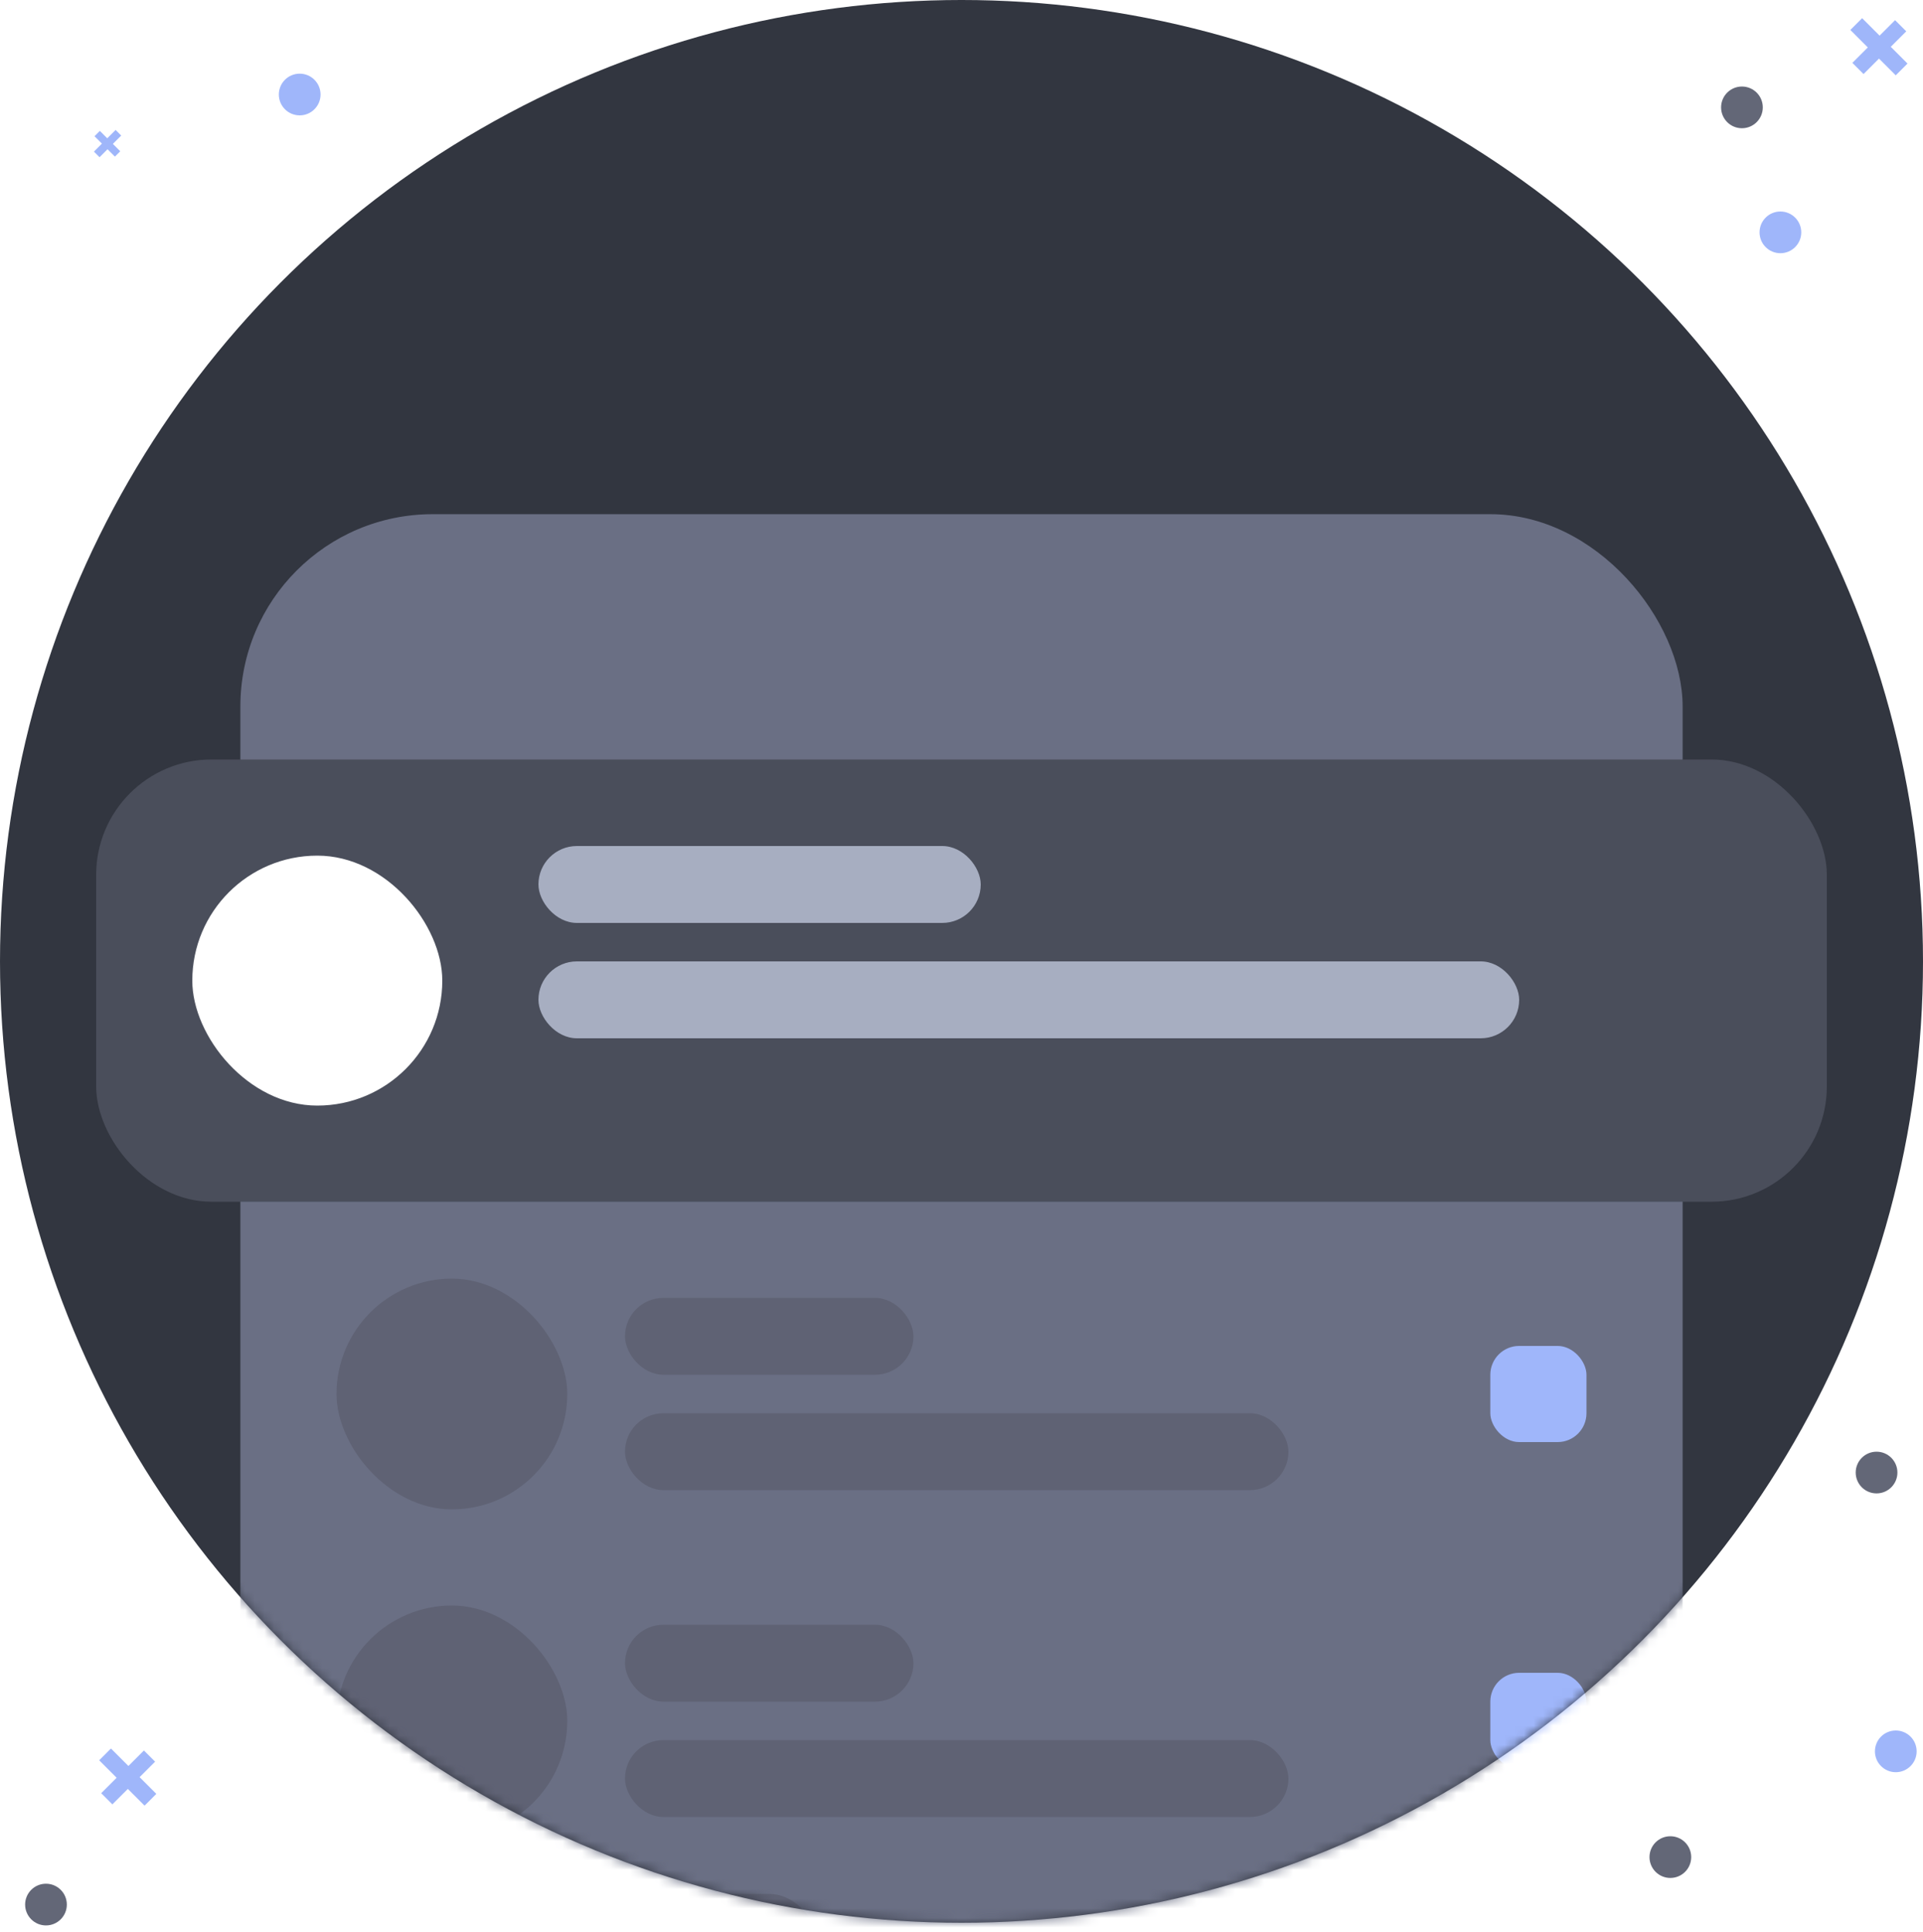 <svg width="200" height="201" viewBox="0 0 200 201" fill="none" xmlns="http://www.w3.org/2000/svg">
<circle cx="100" cy="100" r="100" fill="#323640"/>
<mask id="mask0_254_19515" style="mask-type:alpha" maskUnits="userSpaceOnUse" x="0" y="0" width="200" height="200">
<circle cx="100" cy="100" r="100" fill="#F9F9F9"/>
</mask>
<g mask="url(#mask0_254_19515)">
<g filter="url(#filter0_d_254_19515)">
<rect x="25" y="50" width="150" height="170" rx="20" fill="#6A6F84"/>
</g>
<rect x="35" y="197" width="50" height="10" rx="5" fill="#5F6274"/>
<rect x="65" y="135" width="30" height="8" rx="4" fill="#5F6274"/>
<rect x="65" y="147" width="69" height="8" rx="4" fill="#5F6274"/>
<rect x="155" y="140" width="10" height="10" rx="3" fill="#9FB6FA"/>
<rect x="35" y="133" width="24" height="24" rx="12" fill="#5F6274"/>
<rect x="65" y="169" width="30" height="8" rx="4" fill="#5F6274"/>
<rect x="65" y="181" width="69" height="8" rx="4" fill="#5F6274"/>
<rect x="155" y="174" width="10" height="10" rx="3" fill="#9FB6FA"/>
<rect x="35" y="167" width="24" height="24" rx="12" fill="#5F6274"/>
<g filter="url(#filter1_d_254_19515)">
<rect x="10" y="75" width="180" height="46" rx="12" fill="#4A4E5B"/>
</g>
<g filter="url(#filter2_d_254_19515)">
<rect x="20" y="85" width="26" height="26" rx="13" fill="white"/>
</g>
<rect x="56" y="88" width="46" height="8" rx="4" fill="#A7AEC1"/>
<rect x="56" y="100" width="102" height="8" rx="4" fill="#A7AEC1"/>
</g>
<circle cx="173.723" cy="193.169" r="2.169" transform="rotate(-180 173.723 193.169)" fill="#636777"/>
<circle cx="181.169" cy="11.169" r="2.169" transform="rotate(-180 181.169 11.169)" fill="#636777"/>
<circle cx="195.169" cy="153.169" r="2.169" transform="rotate(-180 195.169 153.169)" fill="#636777"/>
<circle cx="197.169" cy="182.169" r="2.169" transform="rotate(-180 197.169 182.169)" fill="#9FB6FA"/>
<circle cx="4.782" cy="198.107" r="2.169" transform="rotate(-180 4.782 198.107)" fill="#636777"/>
<path d="M13.294 186.078L11.686 187.685L10.524 186.523L12.131 184.916L10.315 183.099L11.539 181.874L13.356 183.691L14.968 182.079L16.13 183.241L14.518 184.853L16.259 186.594L15.035 187.819L13.294 186.078Z" fill="#9FB6FA"/>
<path d="M195.423 6.095L193.815 7.703L192.653 6.541L194.26 4.933L192.444 3.116L193.668 1.892L195.485 3.709L197.097 2.097L198.259 3.259L196.647 4.871L198.388 6.612L197.164 7.836L195.423 6.095Z" fill="#9FB6FA"/>
<circle r="2.169" transform="matrix(1 0 0 -1 31.169 9.831)" fill="#9FB6FA"/>
<circle r="2.169" transform="matrix(1 0 0 -1 185.169 24.169)" fill="#9FB6FA"/>
<path d="M11.185 15.523L11.952 16.29L12.507 15.735L11.74 14.968L12.607 14.101L12.023 13.516L11.155 14.384L10.386 13.614L9.831 14.169L10.601 14.938L9.769 15.77L10.354 16.354L11.185 15.523Z" fill="#9FB6FA"/>
<defs>
<filter id="filter0_d_254_19515" x="-62.083" y="-33.6" width="324.167" height="344.167" filterUnits="userSpaceOnUse" color-interpolation-filters="sRGB">
<feFlood flood-opacity="0" result="BackgroundImageFix"/>
<feColorMatrix in="SourceAlpha" type="matrix" values="0 0 0 0 0 0 0 0 0 0 0 0 0 0 0 0 0 0 127 0" result="hardAlpha"/>
<feOffset dy="3.483"/>
<feGaussianBlur stdDeviation="43.542"/>
<feComposite in2="hardAlpha" operator="out"/>
<feColorMatrix type="matrix" values="0 0 0 0 0.388 0 0 0 0 0.42 0 0 0 0 0.506 0 0 0 0.15 0"/>
<feBlend mode="normal" in2="BackgroundImageFix" result="effect1_dropShadow_254_19515"/>
<feBlend mode="normal" in="SourceGraphic" in2="effect1_dropShadow_254_19515" result="shape"/>
</filter>
<filter id="filter1_d_254_19515" x="-70" y="-1" width="340" height="206" filterUnits="userSpaceOnUse" color-interpolation-filters="sRGB">
<feFlood flood-opacity="0" result="BackgroundImageFix"/>
<feColorMatrix in="SourceAlpha" type="matrix" values="0 0 0 0 0 0 0 0 0 0 0 0 0 0 0 0 0 0 127 0" result="hardAlpha"/>
<feOffset dy="4"/>
<feGaussianBlur stdDeviation="40"/>
<feComposite in2="hardAlpha" operator="out"/>
<feColorMatrix type="matrix" values="0 0 0 0 0.655 0 0 0 0 0.682 0 0 0 0 0.757 0 0 0 0.2 0"/>
<feBlend mode="normal" in2="BackgroundImageFix" result="effect1_dropShadow_254_19515"/>
<feBlend mode="normal" in="SourceGraphic" in2="effect1_dropShadow_254_19515" result="shape"/>
</filter>
<filter id="filter2_d_254_19515" x="-40" y="29" width="146" height="146" filterUnits="userSpaceOnUse" color-interpolation-filters="sRGB">
<feFlood flood-opacity="0" result="BackgroundImageFix"/>
<feColorMatrix in="SourceAlpha" type="matrix" values="0 0 0 0 0 0 0 0 0 0 0 0 0 0 0 0 0 0 127 0" result="hardAlpha"/>
<feOffset dy="4"/>
<feGaussianBlur stdDeviation="30"/>
<feComposite in2="hardAlpha" operator="out"/>
<feColorMatrix type="matrix" values="0 0 0 0 0.655 0 0 0 0 0.682 0 0 0 0 0.757 0 0 0 0.25 0"/>
<feBlend mode="normal" in2="BackgroundImageFix" result="effect1_dropShadow_254_19515"/>
<feBlend mode="normal" in="SourceGraphic" in2="effect1_dropShadow_254_19515" result="shape"/>
</filter>
</defs>
</svg>
